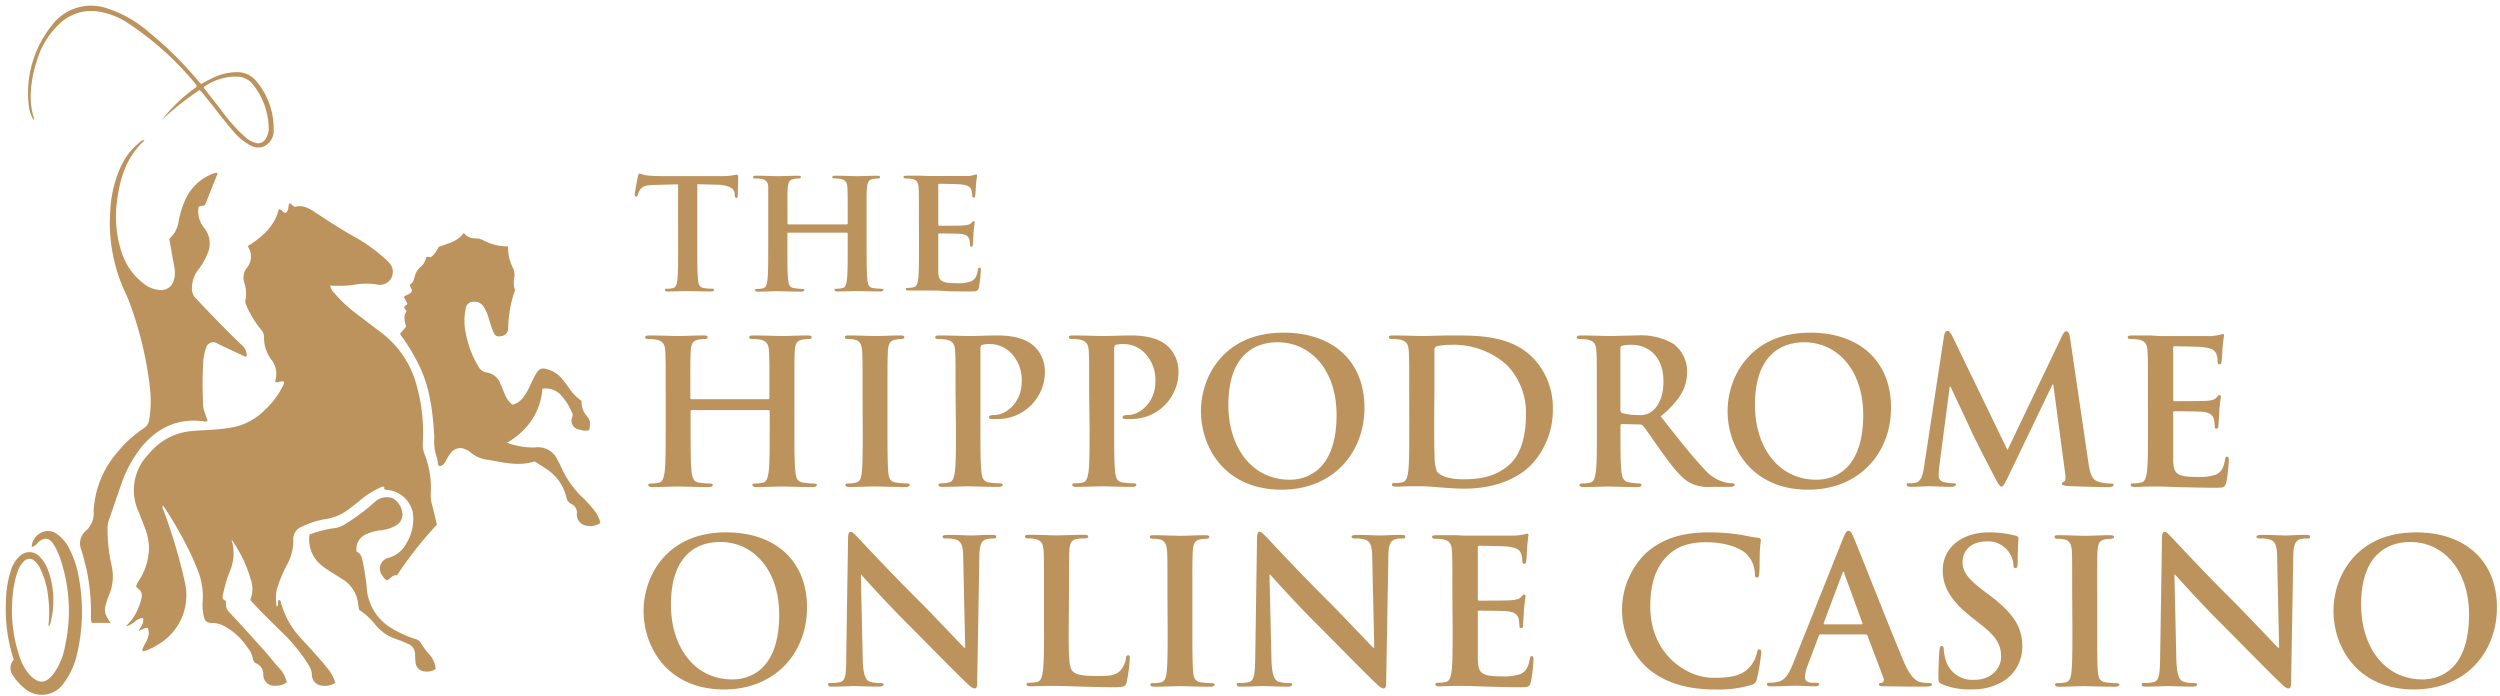 <svg xmlns="http://www.w3.org/2000/svg" width="176" height="49"><g fill="#BC935C" fill-rule="evenodd"><path d="M19.983 26.873c-.204-.108-.415.125-.623 0a1.66 1.66 0 0 0-.307-1.623 2.545 2.545 0 0 1-.465-1.478.776.776 0 0 0-.203-.56 6.704 6.704 0 0 1-1.05-1.74.457.457 0 0 1-.059-.319 2.49 2.49 0 0 0-.083-1.274 1.112 1.112 0 0 1 .158-.988c.39-.435.424-1.082.083-1.557 1.021-.647 1.893-1.394 2.196-2.602.228 0 .278.245.477.257.228-.158.175-.415.25-.668.17 0 .232.187.414.249.507-.166.943.07 1.387.36.9.59 1.801 1.184 2.74 1.711.768.422 1.486.929 2.141 1.511.15.126.289.265.415.415a.913.913 0 0 1-.83 1.478 4.628 4.628 0 0 0-1.772.02c-.534.061-1.071.074-1.607.038.043.219.157.417.324.565a9.506 9.506 0 0 0 1.557 1.444c.614.473 1.245.946 1.851 1.411a6.82 6.82 0 0 1 2.37 3.678c.363 1.314.504 2.679.415 4.039-.007.247.035.492.125.722.34.869.49 1.8.44 2.732-.018.28.011.56.087.83.124.465.228.938.344 1.415a26.495 26.495 0 0 0-2.81 3.566c-.299-.062-.465.24-.705.353a.739.739 0 0 1-.308-.312.785.785 0 0 1 .461-1.286 2.046 2.046 0 0 0 1.246-1.071c.382-.64.53-1.393.415-2.13a2.026 2.026 0 0 0-1.785-1.569l-.179-.025c-.091-.062 0-.14-.066-.203a.51.51 0 0 0-.112 0 5.973 5.973 0 0 0-1.681 1.063c-.233.178-.461.36-.694.53-.445.348-.97.58-1.527.673-.604.09-1.19.273-1.74.54a.938.938 0 0 0-.622.975c0 .58-.142 1.15-.415 1.66a9.265 9.265 0 0 0-.76 1.844 3.358 3.358 0 0 0 0 1.154c.229-.133-.02-.357.162-.457.075 0 .104.038.116.087a5.994 5.994 0 0 0 1.57 2.748c.585.648 1.187 1.287 1.73 1.972.256.296.443.644.548 1.021a1.37 1.37 0 0 1-1.05.179.764.764 0 0 1-.594-.76 1.345 1.345 0 0 0-.199-.623 11.86 11.86 0 0 0-2.009-2.453c-.618-.623-1.245-1.216-1.847-1.868-.095-.1-.187-.203-.286-.315.19-.453.204-.96.041-1.424a9.41 9.41 0 0 0-1.245-2.665.257.257 0 0 0-.112-.12 3.122 3.122 0 0 1-.112 2.17 9.626 9.626 0 0 0-.465 1.549c-.033.183-.162.415.124.535.08.038.058.15.054.233a.789.789 0 0 0 .27.622c.78.83 1.557 1.702 2.329 2.553.394.415.739.905 1.137 1.329.275.28.465.633.548 1.017a1.22 1.22 0 0 1-.789.244.768.768 0 0 1-.863-.76.805.805 0 0 0-.473-.8.415.415 0 0 1-.262-.353 1.814 1.814 0 0 0-.415-.83 4.458 4.458 0 0 0-1.66-1.486 1.76 1.76 0 0 0-.797-.191c-.345 0-.47-.092-.569-.415a3.71 3.71 0 0 1-.079-1.283 5.018 5.018 0 0 0-.415-2.15c-.174-.44-.365-.872-.573-1.295a29.663 29.663 0 0 0-1.66-2.906 2.341 2.341 0 0 0-.166-.224c-.067.174.033.286.075.415a38.492 38.492 0 0 1 1.482 5.023 4.014 4.014 0 0 1-1.814 4.308 4.948 4.948 0 0 1-.885.457c-.103.041-.199.108-.32 0 .146-.519.67-.963.391-1.586-.245 0-.415.141-.635.216.145-.311.415-.54.307-.9-.481 0-.685.502-1.204.568a3.49 3.49 0 0 0 .889-1.316 4.11 4.11 0 0 0 .153-.415c.154-.556.116-.672-.328-1.05a1.42 1.42 0 0 1 .253-.507 4.363 4.363 0 0 0 .66-2.287 4.2 4.2 0 0 0-.298-1.374c-.15-.39-.3-.776-.457-1.162a3.607 3.607 0 0 1 .739-4.01 4.363 4.363 0 0 1 2.752-1.585c.51-.063 1.025-.083 1.536-.112.57-.03 1.136-.095 1.697-.196a4.363 4.363 0 0 0 2.13-1.154 5.865 5.865 0 0 0 1.337-1.764c.03-.061.054-.125.074-.19 0-.03-.005-.06-.016-.088z"/><path d="M28.168 23.474l.415-.461c-.054-.37-.236-.739.038-1.084l-.162-.282c0-.158.19-.129.216-.274l-.245-.465c.17-.178.452-.174.573-.415 0-.162-.137-.27-.154-.456.224-.1.282-.32.34-.548.056-.246.181-.471.362-.648.237-.176.4-.435.452-.726.129-.087.212 0 .32 0 .244-.191.435-.443.552-.73.647-.242 1.332-.37 1.776-.989a.988.988 0 0 0 .83.386c.168 0 .334.036.486.108a3.736 3.736 0 0 0 1.802.457c-.015.548.114 1.09.373 1.573a1.3 1.3 0 0 1 .067.618c-.062.265-.054.541.025.802.041.1 0 .186-.042.278a8.63 8.63 0 0 0-.415 2.49.535.535 0 0 1-.494.552c-.286.067-.436 0-.573-.336-.137-.336-.203-.602-.303-.905a2.906 2.906 0 0 0-.365-.83.735.735 0 0 0-.71-.344.527.527 0 0 0-.54.473 4.01 4.01 0 0 0 0 1.735c.152.833.455 1.632.893 2.358a.797.797 0 0 0 .585.415c.436.063.802.361.95.776.121.249.212.51.325.764.108.287.293.538.535.726.329-.087.614-.293.801-.577.162-.228.301-.471.415-.726.116-.237.22-.478.345-.71.315-.581.477-.635 1.096-.415.313.12.591.318.805.577.162.187.311.39.46.59.245.393.567.732.947.995a1.47 1.47 0 0 0 .37 1.071c.253.3.261.498.161.988a1.12 1.12 0 0 1-.689-.045.623.623 0 0 1-.502-.876.37.37 0 0 0 0-.274 4.33 4.33 0 0 0-.855-1.333 1.449 1.449 0 0 0-1.245-.39c-.154 1.71-1.046 2.935-2.49 3.807a5.421 5.421 0 0 0 1.946.328 1.494 1.494 0 0 1 1.602.875c.099.168.187.341.266.52.347.776.837 1.48 1.444 2.075.357.328.68.689.968 1.079.166.227.28.488.336.764a1.245 1.245 0 0 1-1.113.157.78.78 0 0 1-.535-.83.668.668 0 0 0-.39-.664.627.627 0 0 1-.345-.44 3.234 3.234 0 0 0-1.457-2.05c-.249-.17-.51-.328-.784-.503-1.092.353-2.163.08-3.242-.108a2.283 2.283 0 0 1-1.312-.564.926.926 0 0 0-.286-.166.83.83 0 0 0-1.046.22 3.267 3.267 0 0 0-.353.56c-.104.179-.208.37-.444.382-.125-.046-.12-.145-.133-.24a1.179 1.179 0 0 0-.058-.329 3.599 3.599 0 0 1-.187-1.47c-.1-1.66-.274-3.345-1-4.897a13.42 13.42 0 0 0-1.192-2.047 1.12 1.12 0 0 1-.216-.352zM10.178 9.879c-1.295 1.18-1.743 2.698-1.947 4.334a8.011 8.011 0 0 0 .353 3.611c.277.83.793 1.561 1.482 2.1.347.302.786.476 1.245.494a.897.897 0 0 0 .91-.651c.1-.305.12-.631.057-.947-.128-.664-.24-1.332-.36-2.009.361-.313.595-.75.655-1.224a6.612 6.612 0 0 1 .498-1.582 3.47 3.47 0 0 1 2.022-1.814.967.967 0 0 1 .158-.033l.07.054-.88 2.2c-.141.129-.286.058-.415.12 0 .021-.041.042-.046.063-.082.5.05 1.012.362 1.411.438.51.545 1.227.273 1.843a4.67 4.67 0 0 1-.689 1.179 2.18 2.18 0 0 0-.415 1.278.959.959 0 0 0 .287.71c1.05 1.109 2.104 2.213 3.213 3.267.232.194.365.482.365.785-.125.078-.204 0-.287-.046-.589-.27-1.183-.544-1.772-.83a.51.51 0 0 0-.801.294c-.147.4-.222.82-.22 1.246-.054.93-.033 1.86 0 2.79.009.166.045.33.108.485l.207.618c-.116.104-.232.042-.332.03-1.805-.22-3.196.473-4.317 1.81a8.837 8.837 0 0 0-1.448 2.697c-.295.83-.57 1.66-.86 2.49a1.777 1.777 0 0 0-.083.532c-.005.874.088 1.746.278 2.599.173.707.11 1.452-.178 2.12-.05.116-.093.234-.129.354-.249.705-.216.95.253 1.594H6.451a1.494 1.494 0 0 1-.046-.515 14.856 14.856 0 0 0-.332-3.346c-.116-.415-.216-.86-.349-1.282a1.166 1.166 0 0 1 .336-1.35c.38-.343.576-.843.532-1.353a6.79 6.79 0 0 1 1.66-4.15 8.302 8.302 0 0 1 1.872-1.707.83.83 0 0 0 .378-.602 7.82 7.82 0 0 0 .058-2.2 25.213 25.213 0 0 0-1.461-6.089 6.642 6.642 0 0 0-.257-.614 11.544 11.544 0 0 1-1.076-5.812 8.26 8.26 0 0 1 .74-3.096 4.645 4.645 0 0 1 1.402-1.773.253.253 0 0 1 .27-.083zM25.11 38.84c.278.117.357.362.415.644.14.636.238 1.281.295 1.93a3.57 3.57 0 0 0 1.864 2.88 7.916 7.916 0 0 0 1.556.694.594.594 0 0 1 .415.324c.173.284.375.55.602.793.239.279.384.626.415.992-.265.176-.593.23-.9.149a.68.68 0 0 1-.52-.63 4.65 4.65 0 0 1-.028-.54.789.789 0 0 0-.536-.764 7.692 7.692 0 0 0-.772-.312 3.171 3.171 0 0 1-1.436-.95 4.981 4.981 0 0 0-1.212-1.13c0-.107-.033-.203-.042-.298a2.358 2.358 0 0 0-1.191-1.893c-.29-.19-.594-.361-.88-.556a5.014 5.014 0 0 1-.635-.47 2.325 2.325 0 0 1-.727-2.075 7.916 7.916 0 0 1 1.69-.44c.249-.022.49-.099.706-.224a13.848 13.848 0 0 0 2.2-1.631 1.245 1.245 0 0 1 1.274-.253c.419.26.674.718.676 1.212a.934.934 0 0 1-.464.701c-.35.2-.74.318-1.142.345a3.32 3.32 0 0 0-.955.274c-.484.2-.763.712-.668 1.228zm-22.876-.336c.011-.402.236-.767.59-.959.339-.212.769-.212 1.108 0 .42.276.756.664.967 1.121.324.646.546 1.337.66 2.05.329 1.79.277 3.629-.153 5.397a5.288 5.288 0 0 1-.897 1.95 1.86 1.86 0 0 1-2.848.337c-.269-.22-.502-.48-.693-.772a.876.876 0 0 1 0-1.187 11.436 11.436 0 0 1-.552-4.047c.004-.738.116-1.47.332-2.176.107-.39.314-.745.602-1.029a.988.988 0 0 1 1.478.033c.227.24.405.522.523.83a6.193 6.193 0 0 1 .2 3.799.722.722 0 0 1-.06.157l-.09.104a8.053 8.053 0 0 0 0-1.997 5.96 5.96 0 0 0-.582-2.112 1.66 1.66 0 0 0-.369-.498.519.519 0 0 0-.789.037c-.188.192-.33.425-.415.68a6.45 6.45 0 0 0-.328 1.5 10.095 10.095 0 0 0 .482 4.565c.144.462.388.887.714 1.245.618.636 1.104.61 1.66-.1a4.86 4.86 0 0 0 .83-2.075 11.39 11.39 0 0 0-.377-6.068 4.566 4.566 0 0 0-.461-.98c-.299-.452-.606-.498-1.042-.162-.133.129-.232.303-.49.357z"/><path fill-rule="nonzero" d="M2.374 8.455a2.49 2.49 0 0 1-.36-1.133A7.592 7.592 0 0 1 3.62 1.826 3.454 3.454 0 0 1 7.642.623a8.43 8.43 0 0 1 2.906 1.697 25.155 25.155 0 0 1 3.478 3.462c.04.047.085.09.133.129.232-.12.456-.25.693-.361a3.927 3.927 0 0 1 1.835-.47c.523-.01 1.022.222 1.353.628a5.172 5.172 0 0 1 1.225 3.453c.03.518-.282.995-.768 1.175-.297.09-.618.051-.885-.108a4.08 4.08 0 0 1-1.207-1.005c-.714-.83-1.345-1.697-2.034-2.532a1.718 1.718 0 0 0-.328-.348 19.95 19.95 0 0 0-2.661 2.112 11.502 11.502 0 0 1 2.445-2.328c.037-.116-.03-.179-.083-.241a21.348 21.348 0 0 0-4.799-4.3A5.292 5.292 0 0 0 7.028.83a3.234 3.234 0 0 0-2.877.88 5.811 5.811 0 0 0-1.577 2.644 8.223 8.223 0 0 0-.416 2.49c.005.459.07.914.196 1.354.024.104.083.154.02.257zm11.95-2.307c.445.577.868 1.12 1.292 1.66.477.667 1.025 1.28 1.635 1.826.203.192.447.335.714.415.288.101.606-.024.747-.294.136-.214.206-.462.204-.714a5.035 5.035 0 0 0-1.12-3.105 1.44 1.44 0 0 0-1.047-.54 3.835 3.835 0 0 0-2.424.752zm30.984 36.86c0-2.412 1.594-5.53 5.81-5.53 3.508 0 5.696 2.047 5.696 5.277s-2.258 5.782-5.84 5.782c-4.031 0-5.666-3.034-5.666-5.53zm9.547.27c0-3.16-1.818-5.123-4.151-5.123-1.623 0-3.47.905-3.47 4.417 0 2.93 1.623 5.26 4.329 5.26 1.009 0 3.292-.482 3.292-4.554z"/><path d="M60.737 46.42c.029 1.1.211 1.47.494 1.565.237.075.485.108.734.1.154 0 .241.029.241.112s-.129.14-.324.14c-.917 0-1.482-.04-1.751-.04-.125 0-.79.04-1.524.04-.182 0-.307 0-.307-.14 0-.142.083-.112.224-.112.214.004.428-.02.635-.071.366-.112.415-.523.415-1.748l.129-8.351c0-.278.042-.478.183-.478.14 0 .282.183.523.415.166.183 2.312 2.491 4.37 4.53.96.958 2.865 2.988 3.101 3.216h.07l-.14-6.334c0-.86-.141-1.13-.478-1.27a2.35 2.35 0 0 0-.747-.083c-.17 0-.228-.042-.228-.13 0-.086.158-.124.37-.124.73 0 1.407.042 1.705.042.154 0 .69-.042 1.383-.042.182 0 .323 0 .323.125 0 .124-.083.129-.253.129a1.57 1.57 0 0 0-.415.041c-.394.112-.506.415-.523 1.2l-.153 8.9c0 .31-.059.414-.183.414-.125 0-.324-.153-.482-.31-.888-.831-2.694-2.695-4.15-4.152-1.54-1.523-3.105-3.283-3.359-3.553h-.016l.133 5.969zm14.499-2.17c0 1.805 0 2.776.299 3.03.236.21.606.31 1.706.31.747 0 1.295 0 1.66-.415.194-.24.321-.525.37-.83 0-.124.041-.211.153-.211.112 0 .112.07.112.24a11.311 11.311 0 0 1-.211 1.623c-.083.312-.154.382-.889.382-1.017 0-1.747-.029-2.382-.045-.636-.017-1.142-.042-1.723-.042h-.801c-.336 0-.693.025-.976.025-.182 0-.282-.042-.282-.141 0-.1.058-.112.228-.112.17-.001.34-.02.507-.054.282-.058.353-.37.415-.776.075-.594.075-1.706.075-3.006v-2.49c0-2.142 0-2.54-.03-2.989-.029-.448-.14-.706-.605-.805a2.075 2.075 0 0 0-.47-.042c-.153 0-.236-.029-.236-.128 0-.1.095-.125.307-.125.664 0 1.552.042 1.934.042.382 0 1.366-.042 1.918-.042.2 0 .295.03.295.125s-.083.128-.253.128c-.184 0-.367.014-.548.042-.382.07-.494.311-.523.805-.03.494-.03.83-.03 2.989l-.02 2.511zm6.953-2.483c0-2.142 0-2.54-.03-2.989-.028-.448-.17-.722-.477-.793a2.075 2.075 0 0 0-.51-.054c-.141 0-.224-.029-.224-.14 0-.113.112-.113.336-.113.54 0 1.428.042 1.834.042.407 0 1.188-.042 1.723-.042.183 0 .295.03.295.112 0 .083-.083.141-.224.141-.14.001-.279.015-.415.042-.382.07-.494.311-.523.805-.03.494-.03.83-.03 2.989v2.49c0 1.37 0 2.49.059 3.089.041.382.14.635.564.693.238.03.478.049.718.054.154 0 .224.041.224.112 0 .07-.112.141-.265.141-.93 0-1.822-.041-2.2-.041-.378 0-1.212.041-1.777.041-.187 0-.282-.041-.282-.141 0-.1.054-.112.224-.112s.34-.019.506-.054c.283-.058.37-.299.416-.706.07-.593.07-1.706.07-3.076l-.012-2.49zm7.322 4.653c.029 1.1.212 1.47.494 1.565.236.075.483.109.73.1.158 0 .241.029.241.112s-.124.14-.324.14c-.917 0-1.481-.04-1.747-.04-.129 0-.793.04-1.523.04-.183 0-.312 0-.312-.14 0-.142.083-.112.224-.112.214.004.428-.02.635-.071.37-.112.416-.523.44-1.748l.125-8.351c0-.278.041-.478.183-.478.14 0 .282.183.523.415.17.183 2.312 2.491 4.37 4.53.96.958 2.865 2.988 3.105 3.216h.071l-.141-6.334c0-.86-.141-1.13-.482-1.27a2.337 2.337 0 0 0-.747-.083c-.17 0-.224-.042-.224-.13 0-.086.154-.124.365-.124.735 0 1.412.042 1.706.042.158 0 .694-.042 1.383-.042.182 0 .323 0 .323.125 0 .124-.083.129-.253.129a1.57 1.57 0 0 0-.415.041c-.394.112-.506.415-.519 1.2l-.157 8.9c0 .31-.054.414-.183.414s-.324-.153-.482-.31c-.888-.831-2.69-2.695-4.15-4.152-1.536-1.523-3.101-3.283-3.355-3.553h-.045l.14 5.969zm12.735-4.653c0-2.142 0-2.54-.029-2.989-.03-.448-.141-.706-.606-.805a2.848 2.848 0 0 0-.552-.042c-.154 0-.237-.029-.237-.128 0-.1.096-.125.307-.125h1.146c.353 0 .69.03.888.03h3.525c.203-.018.405-.047.606-.088.074-.024.15-.042.228-.054.07 0 .083.054.083.125-.047.302-.08.607-.096.913 0 .14-.041.76-.07.93 0 .07-.042.157-.141.157-.1 0-.129-.07-.129-.199a1.482 1.482 0 0 0-.083-.506c-.1-.254-.24-.415-.946-.51-.241-.026-1.719-.055-2.001-.055-.07 0-.1.042-.1.141v3.566c0 .1 0 .158.1.158.307 0 1.93 0 2.254-.03.324-.028.552-.07.676-.211.125-.141.158-.183.229-.183.07 0 .1.03.1.112 0 .083-.059.312-.117 1.03 0 .282-.054.83-.054.946 0 .116 0 .266-.129.266-.128 0-.124-.054-.124-.125a4.375 4.375 0 0 0-.058-.51c-.07-.283-.266-.494-.789-.548-.27-.03-1.66-.042-2.005-.042-.07 0-.083.054-.083.141v3.3c.03.972.253 1.183 1.694 1.183a3.55 3.55 0 0 0 1.324-.17c.365-.17.535-.465.635-1.042.03-.157.058-.211.154-.211.095 0 .112.112.112.253a11.058 11.058 0 0 1-.183 1.565c-.095.37-.224.37-.76.37-1.058 0-1.834-.03-2.44-.046-.606-.017-1.042-.042-1.466-.042h-.805c-.34 0-.689.025-.971.025-.187 0-.282-.042-.282-.141 0-.1.054-.112.224-.112s.34-.019.506-.054c.282-.058.353-.37.415-.776.07-.594.07-1.706.07-3.006l-.02-2.461zm13.694 5.23a5.587 5.587 0 0 1-.1-8.024c1.017-.93 2.358-1.494 4.458-1.494.685-.002 1.37.045 2.047.141.535.07.984.2 1.407.24.158 0 .212.084.212.17 0 .088-.042.283-.07.777-.03.494 0 1.245-.042 1.52 0 .211-.042.327-.17.327-.13 0-.142-.116-.142-.311a2.013 2.013 0 0 0-.548-1.3c-.464-.493-1.564-.87-2.864-.87-1.245 0-2.03.306-2.652.87-1.03.947-1.295 2.288-1.295 3.654 0 3.358 2.553 5.022 4.441 5.022 1.246 0 2.018-.14 2.582-.788.228-.271.391-.59.478-.934.041-.225.07-.283.182-.283.112 0 .129.1.129.212a13.35 13.35 0 0 1-.311 1.876.498.498 0 0 1-.366.415c-.824.24-1.682.35-2.54.324-1.93-.004-3.553-.427-4.836-1.544z"/><path fill-rule="nonzero" d="M128.169 44.66c-.07 0-.1.025-.129.112l-.76 2.017a2.727 2.727 0 0 0-.211.86c0 .253.124.415.564.415h.216c.166 0 .212.029.212.112s-.087.141-.241.141c-.452 0-1.058-.042-1.494-.042-.158 0-.934.042-1.66.042-.183 0-.27-.025-.27-.141 0-.116.058-.112.17-.112.145-.001.29-.01.436-.03.651-.082.917-.564 1.2-1.245l3.54-8.858c.17-.415.253-.564.394-.564.141 0 .212.128.353.452.34.776 2.594 6.53 3.5 8.672.535 1.27.942 1.469 1.245 1.54.194.036.391.054.589.054.112 0 .183 0 .183.112s-.125.14-.648.14-1.536 0-2.665-.024c-.253 0-.415 0-.415-.116 0-.117.058-.112.2-.125a.232.232 0 0 0 .124-.324l-1.13-2.993a.133.133 0 0 0-.14-.095h-3.163zm2.876-.706c.07 0 .083-.045.07-.087l-1.27-3.482c0-.059-.028-.13-.07-.13-.041 0-.07.071-.083.13l-1.3 3.47c0 .054 0 .1.059.1h2.594z"/><path d="M136.728 48.172c-.224-.1-.266-.17-.266-.482 0-.776.054-1.623.07-1.847.017-.224.055-.365.167-.365.112 0 .141.124.141.236.013.245.056.488.129.723a1.947 1.947 0 0 0 2.017 1.423c1.27 0 1.889-.863 1.889-1.61 0-.747-.212-1.337-1.383-2.254l-.647-.507c-1.553-1.216-2.076-2.204-2.076-3.345 0-1.549 1.3-2.665 3.259-2.665a6.8 6.8 0 0 1 1.876.24c.125.03.195.071.195.17 0 .183-.054.59-.054 1.69 0 .312-.041.415-.157.415-.117 0-.142-.083-.142-.253a1.714 1.714 0 0 0-.365-.93 1.777 1.777 0 0 0-1.536-.693c-1.046 0-1.68.61-1.68 1.453 0 .652.327 1.146 1.498 2.034l.394.295c1.706 1.282 2.312 2.258 2.312 3.594a2.852 2.852 0 0 1-1.324 2.458 4.114 4.114 0 0 1-2.246.577 4.923 4.923 0 0 1-2.071-.357zm9.153-6.405c0-2.142 0-2.54-.025-2.989-.025-.448-.17-.722-.482-.793a2.017 2.017 0 0 0-.506-.054c-.141 0-.228-.029-.228-.14 0-.113.116-.113.34-.113.535 0 1.424.042 1.835.042.41 0 1.183-.042 1.718-.042.183 0 .295.03.295.112 0 .083-.083.141-.224.141-.14.002-.278.016-.415.042-.382.07-.494.311-.523.805-.03.494-.025.83-.025 2.989v2.49c0 1.37 0 2.49.054 3.089.041.382.14.635.564.693.238.03.478.049.718.054.158 0 .229.041.229.112 0 .07-.112.141-.27.141-.93 0-1.818-.041-2.2-.041-.382 0-1.212.041-1.777.041-.182 0-.282-.041-.282-.141 0-.1.058-.112.228-.112.17-.001.34-.02.507-.054.282-.058.365-.299.415-.706.07-.593.07-1.706.07-3.076l-.016-2.49zm7.334 4.653c.03 1.1.212 1.47.494 1.565.238.075.486.109.735.1.154 0 .237.029.237.112s-.125.14-.324.14c-.913 0-1.478-.04-1.748-.04-.128 0-.788.04-1.523.04-.183 0-.311 0-.311-.14 0-.142.087-.112.228-.112.214.004.427-.02.635-.071.365-.112.415-.523.436-1.748l.129-8.351c0-.278.041-.478.182-.478s.283.183.52.415c.17.183 2.315 2.491 4.374 4.53.96.958 2.86 2.988 3.101 3.216h.07l-.14-6.334c0-.86-.142-1.13-.478-1.27a2.35 2.35 0 0 0-.747-.083c-.17 0-.228-.042-.228-.13 0-.086.157-.124.369-.124.73 0 1.407.042 1.706.042.154 0 .69-.042 1.382-.042.183 0 .324 0 .324.125 0 .124-.087.129-.253.129-.14-.005-.28.009-.415.041-.395.112-.51.415-.523 1.2l-.154 8.9c0 .31-.058.414-.187.414-.128 0-.323-.153-.477-.31-.888-.831-2.694-2.695-4.15-4.152-1.54-1.523-3.106-3.283-3.359-3.553h-.042l.137 5.969z"/><path fill-rule="nonzero" d="M164.274 43.008c0-2.412 1.594-5.53 5.81-5.53 3.513 0 5.7 2.047 5.7 5.277s-2.258 5.782-5.84 5.782c-4.035 0-5.67-3.034-5.67-5.53zm9.547.27c0-3.16-1.818-5.123-4.13-5.123-1.623 0-3.47.905-3.47 4.417 0 2.93 1.622 5.26 4.329 5.26.988 0 3.27-.482 3.27-4.554z"/><path d="M54.083 28.102c.041 0 .083-.03.083-.1v-.294c0-2.146 0-2.54-.03-2.993-.028-.453-.14-.706-.605-.801a2.785 2.785 0 0 0-.548-.046c-.158 0-.241-.025-.241-.125s.1-.128.295-.128c.763 0 1.66.041 2.03.041.369 0 1.245-.041 1.78-.041.195 0 .295.029.295.128 0 .1-.087.125-.253.125a2.49 2.49 0 0 0-.415.046c-.382.07-.494.307-.523.8-.03.495-.025.83-.025 2.994v2.49c0 1.295 0 2.412.07 3.018.042.415.125.706.548.76.245.036.492.057.739.062.158 0 .228.041.228.112 0 .07-.112.14-.282.14-.917 0-1.806-.04-2.2-.04-.324 0-1.212.04-1.764.04-.195 0-.295-.04-.295-.14s.054-.112.224-.112.34-.02.507-.058c.282-.054.353-.366.415-.777.07-.589.07-1.706.07-3v-1.246a.083.083 0 0 0-.083-.087h-5.396a.079.079 0 0 0-.087.087v1.245c0 1.295 0 2.412.07 3.018.046.415.13.706.553.76.238.034.477.053.718.058.153 0 .224.041.224.112 0 .07-.112.14-.282.14-.914 0-1.802-.04-2.2-.04-.324 0-1.212.04-1.777.04-.183 0-.282-.04-.282-.14s.058-.112.228-.112.34-.02.506-.058c.283-.054.353-.366.416-.777.07-.589.07-1.706.07-3v-2.491c0-2.146 0-2.54-.029-2.993-.029-.453-.141-.706-.606-.801a2.802 2.802 0 0 0-.569-.05c-.153 0-.24-.025-.24-.125s.1-.128.298-.128c.76 0 1.66.041 2.03.041.37 0 1.246-.041 1.777-.041.2 0 .295.029.295.128 0 .1-.083.125-.254.125-.139.003-.278.019-.415.046-.382.07-.494.307-.523.8-.029.495-.029.83-.029 2.994v.294a.087.087 0 0 0 .087.1h5.397zm6.641-.394c0-2.146 0-2.54-.029-2.993-.029-.453-.17-.718-.477-.789a2.075 2.075 0 0 0-.51-.058c-.142 0-.225-.025-.225-.141 0-.116.112-.112.336-.112.54 0 1.428.041 1.835.041.407 0 1.187-.041 1.723-.041.182 0 .294.029.294.112s-.083.14-.224.14c-.14.004-.278.019-.415.047-.382.07-.494.307-.523.8-.029.495-.029.83-.029 2.994v2.49c0 1.366 0 2.49.058 3.088.042.378.141.636.565.69.238.034.477.053.718.058.153 0 .224.041.224.112 0 .07-.112.14-.266.14-.93 0-1.818-.04-2.2-.04-.382 0-1.212.04-1.776.04-.183 0-.283-.04-.283-.14s.054-.112.225-.112c.17 0 .34-.02.506-.059.282-.053.37-.294.415-.705.07-.59.07-1.706.07-3.072l-.012-2.49zm6.546 0c0-2.146 0-2.54-.029-2.993-.029-.453-.141-.706-.606-.801a2.83 2.83 0 0 0-.552-.046c-.154 0-.24-.025-.24-.125s.099-.128.31-.128c.748 0 1.636.041 2.03.041.582 0 1.4-.041 2.047-.041 1.764 0 2.4.593 2.623.805a2.44 2.44 0 0 1 .706 1.66 3.32 3.32 0 0 1-3.47 3.417 1.756 1.756 0 0 1-.295 0c-.07 0-.17-.03-.17-.125s.1-.158.415-.158c.789 0 1.889-.888 1.889-2.324a2.715 2.715 0 0 0-.83-2.117 2.105 2.105 0 0 0-1.412-.552 1.988 1.988 0 0 0-.548.058c-.07.029-.116.112-.116.27v5.64c0 1.296 0 2.413.07 3.019.046.415.13.705.553.76.237.034.477.053.718.057.157 0 .228.042.228.112s-.116.141-.27.141c-.93 0-1.818-.041-2.187-.041-.37 0-1.212.041-1.777.041-.183 0-.282-.041-.282-.14 0-.1.058-.113.228-.113s.34-.02.506-.058c.283-.054.353-.365.416-.776.074-.59.074-1.706.074-3.001l-.029-2.482zm9.406 0c0-2.146 0-2.54-.029-2.993-.029-.453-.141-.706-.606-.801a2.802 2.802 0 0 0-.552-.046c-.154 0-.237-.025-.237-.125s.096-.128.308-.128c.747 0 1.64.041 2.034.041.577 0 1.394-.041 2.042-.041 1.764 0 2.4.593 2.623.805a2.44 2.44 0 0 1 .706 1.66 3.32 3.32 0 0 1-3.47 3.417 1.756 1.756 0 0 1-.295 0c-.07 0-.17-.03-.17-.125s.1-.158.415-.158c.793 0 1.893-.888 1.893-2.324a2.719 2.719 0 0 0-.83-2.117 2.075 2.075 0 0 0-1.412-.552 1.988 1.988 0 0 0-.548.058c-.07.029-.112.112-.112.27v5.64c0 1.296 0 2.413.07 3.019.042.415.125.705.549.76.238.033.477.053.718.057.158 0 .228.042.228.112s-.112.141-.27.141c-.93 0-1.818-.041-2.183-.041-.365 0-1.216.041-1.777.041-.186 0-.282-.041-.282-.14 0-.1.054-.113.224-.113s.34-.019.507-.058c.282-.054.352-.365.415-.776.07-.59.07-1.706.07-3.001l-.029-2.482z"/><path fill-rule="nonzero" d="M84.546 28.949c0-2.412 1.594-5.53 5.812-5.53 3.511 0 5.699 2.043 5.699 5.272 0 3.23-2.246 5.783-5.828 5.783-4.047 0-5.683-3.03-5.683-5.525zm9.548.265c0-3.159-1.819-5.118-4.151-5.118-1.62 0-3.466.901-3.466 4.413 0 2.934 1.618 5.263 4.329 5.263 1 0 3.288-.481 3.288-4.558zm5.114-1.506c0-2.146 0-2.54-.03-2.993-.029-.453-.14-.706-.606-.801a2.83 2.83 0 0 0-.552-.046c-.153 0-.24-.025-.24-.125s.1-.128.31-.128c.748 0 1.636.041 2.03.041.395 0 1.33-.041 2.176-.041 1.76 0 4.118 0 5.653 1.61a5.027 5.027 0 0 1 1.37 3.583 5.595 5.595 0 0 1-1.54 3.935c-.647.66-2.113 1.66-4.724 1.66-.506 0-1.087-.046-1.623-.087-.535-.042-1.029-.083-1.382-.083h-.8c-.337 0-.694.029-.976.029-.183 0-.283-.042-.283-.141 0-.1.058-.112.229-.112.17 0 .34-.02.506-.058.282-.054.353-.366.415-.777.07-.59.07-1.706.07-3l-.003-2.466zm1.76 1.548c0 1.498 0 2.582.029 2.852a3.05 3.05 0 0 0 .153 1.07c.187.266.735.565 1.852.565 1.436 0 2.395-.282 3.241-1.017.847-.735 1.183-2.075 1.183-3.512a4.79 4.79 0 0 0-1.353-3.524 5.587 5.587 0 0 0-4.005-1.411 3.703 3.703 0 0 0-.918.1.253.253 0 0 0-.166.282v2.818l-.016 1.777zm11.448-1.548c0-2.146 0-2.54-.03-2.993-.028-.453-.14-.706-.605-.801a2.802 2.802 0 0 0-.536-.046c-.153 0-.24-.025-.24-.125s.1-.128.31-.128c.748 0 1.636.041 1.935.041.478 0 1.548-.041 1.988-.041a4.533 4.533 0 0 1 2.595.606 2.45 2.45 0 0 1 .942 1.93c0 1.042-.436 2-1.864 3.159 1.246 1.577 2.23 2.835 3.064 3.71.403.488.959.826 1.577.96.13.023.262.037.394.041.117 0 .17.042.17.112s-.099.141-.265.141h-1.34a2.864 2.864 0 0 1-1.512-.27c-.606-.323-1.141-.983-1.93-2.075-.564-.776-1.212-1.735-1.395-1.947a.307.307 0 0 0-.257-.1l-1.225-.028c-.07 0-.112.029-.112.116v.195c0 1.312 0 2.428.07 3.018.042.415.125.722.549.776.23.04.463.065.697.079.112 0 .166.041.166.112 0 .07-.095.14-.282.14-.83 0-1.86-.04-2.075-.04-.216 0-1.159.04-1.723.04-.183 0-.282-.04-.282-.14s.058-.112.228-.112.34-.02.506-.058c.283-.054.353-.366.415-.777.071-.589.071-1.706.071-3l-.004-2.495zm1.66 1.112c0 .154.025.212.125.253.348.1.709.147 1.07.141.354.05.713-.036 1.005-.24.415-.308.83-.96.83-2.113 0-2.005-1.324-2.582-2.158-2.582a2.906 2.906 0 0 0-.747.058c-.1.025-.125.083-.125.195v4.288zm7.547.129c0-2.412 1.594-5.53 5.811-5.53 3.512 0 5.695 2.043 5.695 5.272 0 3.23-2.254 5.783-5.836 5.783-4.01 0-5.67-3.03-5.67-5.525zm9.547.265c0-3.159-1.822-5.118-4.151-5.118-1.623 0-3.47.901-3.47 4.413 0 2.934 1.623 5.263 4.33 5.263 1.008 0 3.29-.481 3.29-4.558z"/><path d="M136.857 23.66c.041-.24.124-.365.24-.365.117 0 .195.07.378.436l3.852 7.953 3.836-8.024c.112-.224.182-.336.311-.336s.212.141.253.436l1.283 8.717c.128.888.27 1.295.693 1.424.282.091.576.139.872.14.128 0 .228 0 .228.1s-.17.154-.37.154c-.352 0-2.295-.041-2.86-.083-.327-.029-.415-.07-.415-.158 0-.087.059-.112.154-.153.096-.042.129-.212.07-.606l-.83-6.227h-.058l-3.076 6.401c-.323.664-.394.789-.518.789-.125 0-.27-.278-.494-.702-.34-.651-1.453-2.806-1.623-3.204-.129-.295-.972-2.076-1.466-3.13h-.058l-.734 5.612a6.4 6.4 0 0 0-.042.664c0 .27.183.415.415.453.195.043.394.067.594.07.112 0 .211.03.211.1s-.128.153-.34.153c-.59 0-1.225-.041-1.482-.041-.257 0-.942.041-1.395.041-.14 0-.253-.029-.253-.153 0-.125.083-.1.224-.1.14.002.28-.012.415-.041.395-.088.511-.635.582-1.117l1.403-9.203zm14.358 4.048c0-2.146 0-2.54-.03-2.993-.028-.453-.14-.706-.605-.801a2.802 2.802 0 0 0-.552-.046c-.154 0-.237-.025-.237-.125s.095-.128.307-.128h1.146c.353 0 .68.045.888.045h3.524c.204-.016.406-.044.606-.083.074-.027.15-.046.229-.058.07 0 .083.058.083.129-.054.303-.092.61-.112.917 0 .141-.042.76-.071.93 0 .07-.042.154-.141.154-.1 0-.129-.07-.129-.195a1.52 1.52 0 0 0-.083-.511c-.1-.253-.24-.415-.946-.506-.241-.03-1.719-.059-2.001-.059-.07 0-.1.046-.1.142v3.57c0 .1 0 .153.1.153.307 0 1.93 0 2.254-.025.324-.025.552-.07.677-.212.124-.14.157-.186.228-.186.07 0 .1.029.1.116 0 .087-.059.307-.117 1.03 0 .282-.054.83-.054.942 0 .112 0 .27-.128.27-.13 0-.125-.059-.125-.13a4.313 4.313 0 0 0-.058-.506c-.07-.282-.266-.494-.789-.552-.27-.025-1.66-.041-2.005-.041-.07 0-.083.058-.083.14v3.301c.03.975.254 1.187 1.694 1.187a3.55 3.55 0 0 0 1.324-.17c.365-.17.536-.465.635-1.046.03-.154.058-.212.154-.212.095 0 .112.116.112.257a11.058 11.058 0 0 1-.183 1.565c-.095.366-.224.366-.76.366-1.058 0-1.834-.03-2.44-.042-.606-.012-1.042-.041-1.465-.041h-.806c-.34 0-.689.029-.971.029-.187 0-.282-.042-.282-.141 0-.1.054-.113.224-.113s.34-.019.506-.058c.282-.054.353-.365.415-.776.07-.59.07-1.706.07-3.001l-.003-2.486zM47.735 12.976l-1.606.041c-.626.021-.884.075-1.046.316-.08.114-.142.24-.182.373-.025.088-.054.133-.12.133-.067 0-.096-.054-.096-.174s.203-1.154.224-1.245c.02-.092.066-.204.129-.204.15.058.306.101.465.129.311.033.722.054 1.079.054h4.267c.249 0 .497-.019.743-.054.162-.03.25-.054.29-.054.042 0 .088.066.088.228s-.033.972-.033 1.246c0 .107-.034.174-.096.174s-.108-.054-.12-.216v-.12c-.025-.278-.316-.581-1.275-.602l-1.357-.033v4.424c0 .993 0 1.843.054 2.308.033.303.095.54.415.582.183.025.367.04.552.045.116 0 .17.03.17.083 0 .054-.083.108-.203.108-.71 0-1.39-.029-1.694-.029-.303 0-.925.03-1.357.03-.141 0-.216-.03-.216-.109s.046-.083.175-.083c.13 0 .259-.016.386-.045.215-.042.282-.279.315-.594.054-.453.054-1.303.054-2.296l-.004-4.416zm11.877 2.822a.066.066 0 0 0 .066-.074v-.229c0-1.635 0-1.938-.02-2.283-.021-.344-.109-.54-.466-.614a2.279 2.279 0 0 0-.415-.033c-.12 0-.182-.02-.182-.096 0-.074.074-.1.224-.1.581 0 1.245.034 1.552.034.307 0 .938-.033 1.358-.033.15 0 .228.025.228.1 0 .074-.066.095-.195.095a1.992 1.992 0 0 0-.311.033c-.291.054-.378.237-.416.614-.037.378-.024.648-.024 2.283v1.897c0 .993 0 1.843.054 2.308.033.303.1.54.415.582.181.026.364.04.548.045.12 0 .174.03.174.083 0 .054-.087.108-.216.108-.701 0-1.382-.029-1.66-.029s-.93.03-1.35.03c-.149 0-.224-.03-.224-.109s.042-.083.17-.083a1.83 1.83 0 0 0 .39-.045c.213-.042.266-.279.312-.594.054-.453.054-1.303.054-2.296v-.946a.066.066 0 0 0-.066-.066h-4.118c-.03 0-.062 0-.062.066v.946c0 .993 0 1.843.054 2.308.033.303.095.54.415.582.182.03.367.05.552.058.12 0 .174.029.174.083 0 .054-.087.108-.216.108-.701 0-1.378-.03-1.68-.03-.304 0-.926.03-1.358.03-.141 0-.216-.03-.216-.108 0-.08.041-.083.174-.083.13-.001.26-.017.386-.046.216-.042.27-.278.312-.594.054-.452.054-1.303.054-2.295v-1.91-2.283c0-.344-.108-.54-.465-.614a2.217 2.217 0 0 0-.415-.033c-.117 0-.183-.02-.183-.096 0-.074.075-.1.228-.1.581 0 1.246.034 1.549.034.303 0 .938-.033 1.361-.033.15 0 .224.025.224.1 0 .074-.062.095-.195.095a2.046 2.046 0 0 0-.311.033c-.29.054-.378.237-.415.614-.038.378-.021.648-.021 2.283v.229c0 .054.033.074.062.074h4.11zm5.08-.303c0-1.635 0-1.938-.024-2.283-.025-.344-.108-.54-.461-.614a2.279 2.279 0 0 0-.415-.033c-.12 0-.187-.02-.187-.096 0-.074.079-.1.24-.1h.872c.278 0 .528.022.677.022h2.698c.208 0 .374-.046.46-.067.058-.018.116-.031.175-.041.054 0 .062.041.062.095-.04.232-.07.466-.087.702 0 .108-.029.58-.05.71 0 .053-.033.12-.107.12-.075 0-.1-.054-.1-.154a1.133 1.133 0 0 0-.062-.386c-.08-.195-.187-.324-.723-.386-.182-.025-1.315-.046-1.531-.046-.054 0-.075.034-.075.108v2.728c0 .074 0 .12.075.12.236 0 1.477 0 1.722-.025.245-.025.415-.054.52-.162.103-.108.12-.137.174-.137.053 0 .074 0 .074.083s-.045.241-.087.789c0 .216-.041.647-.041.722 0 .075 0 .204-.1.204a.083.083 0 0 1-.096-.096 3.06 3.06 0 0 0-.045-.39c-.054-.216-.204-.374-.602-.415-.203-.021-1.27-.033-1.532-.033-.054 0-.062.045-.062.108V19.032c0 .743.195.905 1.29.905.344.021.687-.023 1.014-.129.282-.128.415-.357.485-.797 0-.12.046-.162.12-.162.075 0 .088.088.088.196-.019.4-.066.8-.141 1.195-.075.278-.175.278-.581.278-.81 0-1.403 0-1.868-.033-.465-.033-.797-.03-1.121-.03h-1.357c-.137 0-.216-.028-.216-.107s.045-.083.174-.083c.13 0 .26-.016.386-.046.216-.041.27-.278.316-.593.054-.453.054-1.304.054-2.296l-.005-1.835z"/></g></svg>